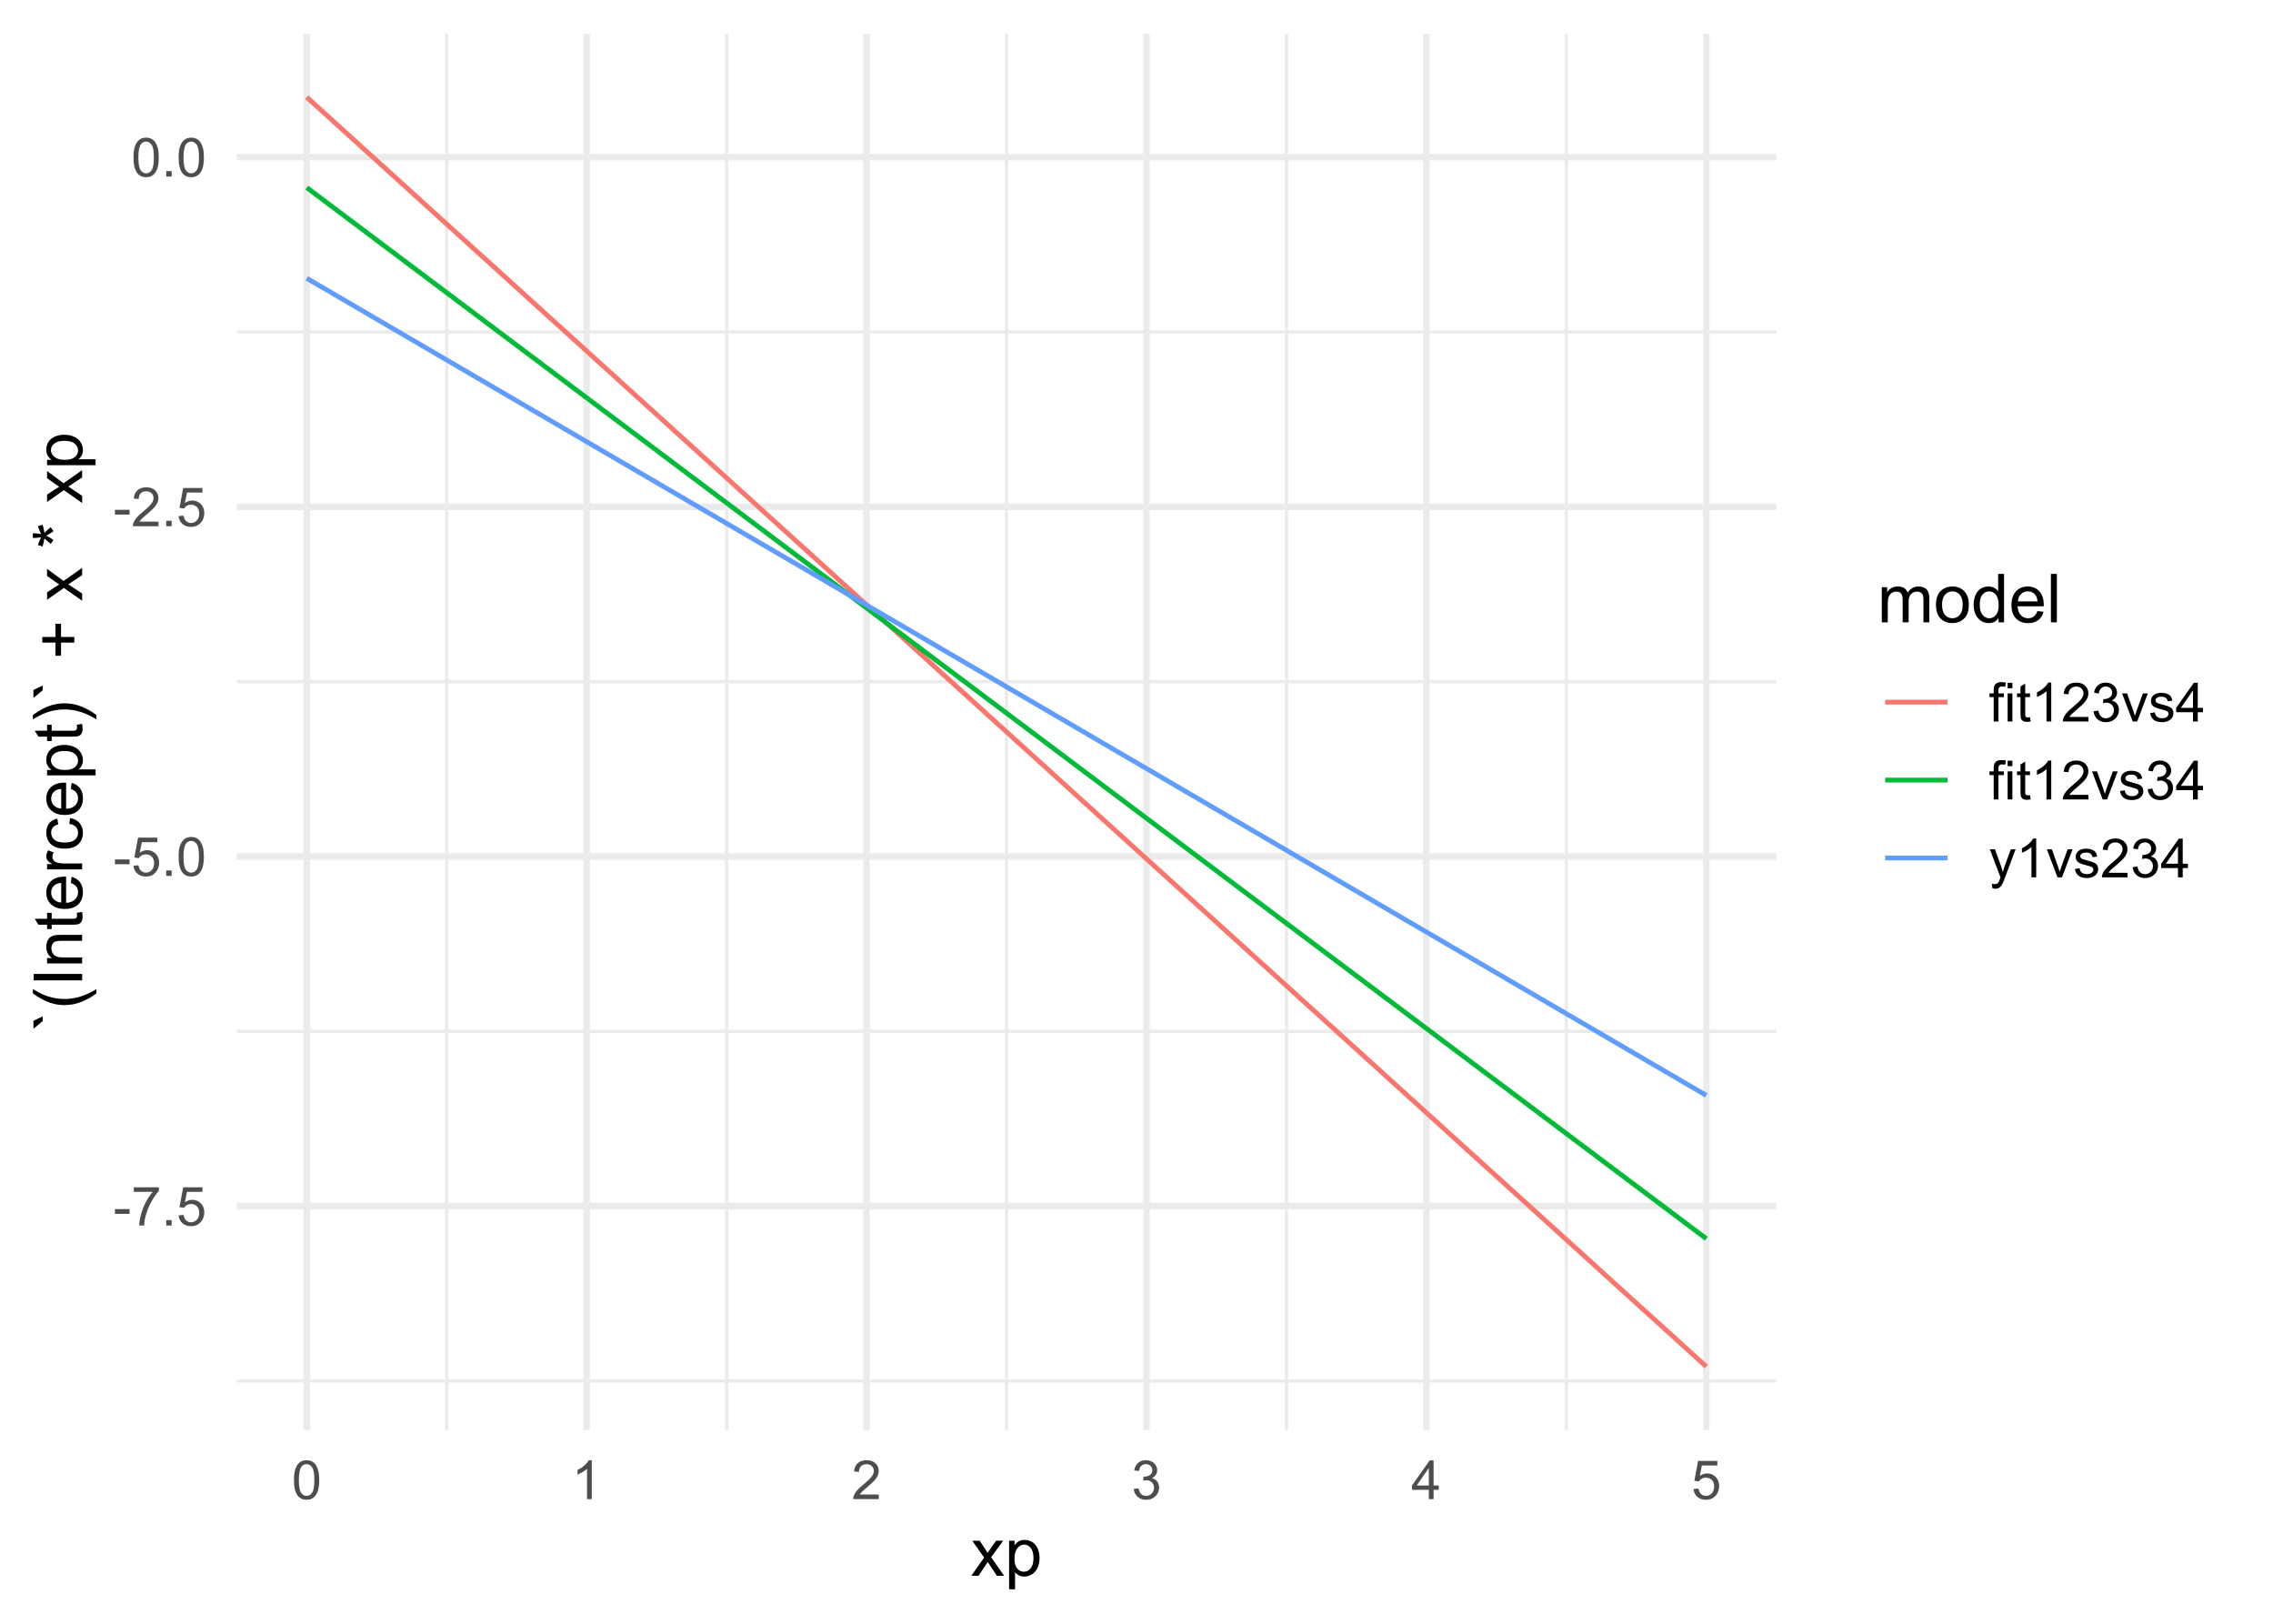 <?xml version="1.0" encoding="UTF-8"?>
<svg xmlns="http://www.w3.org/2000/svg" xmlns:xlink="http://www.w3.org/1999/xlink" width="504pt" height="360pt" viewBox="0 0 504 360" version="1.1">
<defs>
<g>
<symbol overflow="visible" id="glyph0-0">
<path style="stroke:none;" d="M 1.5 0 L 1.5 -7.5 L 7.5 -7.5 L 7.5 0 Z M 1.688 -0.188 L 7.312 -0.188 L 7.312 -7.312 L 1.688 -7.312 Z M 1.688 -0.188 "/>
</symbol>
<symbol overflow="visible" id="glyph0-1">
<path style="stroke:none;" d="M 0.383 -2.578 L 0.383 -3.641 L 3.621 -3.641 L 3.621 -2.578 Z M 0.383 -2.578 "/>
</symbol>
<symbol overflow="visible" id="glyph0-2">
<path style="stroke:none;" d="M 0.57 -7.465 L 0.57 -8.477 L 6.129 -8.477 L 6.129 -7.656 C 5.582 -7.074 5.039 -6.301 4.5 -5.336 C 3.961 -4.371 3.547 -3.379 3.258 -2.359 C 3.047 -1.637 2.91 -0.852 2.852 0 L 1.77 0 C 1.781 -0.676 1.914 -1.492 2.168 -2.449 C 2.418 -3.402 2.781 -4.324 3.258 -5.215 C 3.734 -6.105 4.238 -6.855 4.773 -7.465 Z M 0.57 -7.465 "/>
</symbol>
<symbol overflow="visible" id="glyph0-3">
<path style="stroke:none;" d="M 1.09 0 L 1.09 -1.203 L 2.289 -1.203 L 2.289 0 Z M 1.09 0 "/>
</symbol>
<symbol overflow="visible" id="glyph0-4">
<path style="stroke:none;" d="M 0.5 -2.25 L 1.605 -2.344 C 1.684 -1.805 1.871 -1.398 2.176 -1.125 C 2.473 -0.852 2.836 -0.715 3.258 -0.719 C 3.766 -0.715 4.195 -0.906 4.547 -1.293 C 4.898 -1.672 5.074 -2.18 5.074 -2.82 C 5.074 -3.414 4.902 -3.891 4.566 -4.242 C 4.227 -4.59 3.785 -4.762 3.242 -4.766 C 2.898 -4.762 2.594 -4.684 2.32 -4.531 C 2.047 -4.375 1.832 -4.176 1.676 -3.93 L 0.688 -4.062 L 1.516 -8.473 L 5.789 -8.473 L 5.789 -7.465 L 2.359 -7.465 L 1.898 -5.156 C 2.414 -5.516 2.953 -5.695 3.523 -5.695 C 4.27 -5.695 4.902 -5.434 5.422 -4.914 C 5.934 -4.395 6.191 -3.727 6.195 -2.914 C 6.191 -2.133 5.965 -1.461 5.516 -0.898 C 4.961 -0.199 4.211 0.145 3.258 0.148 C 2.477 0.145 1.836 -0.07 1.344 -0.508 C 0.844 -0.941 0.562 -1.523 0.5 -2.25 Z M 0.5 -2.25 "/>
</symbol>
<symbol overflow="visible" id="glyph0-5">
<path style="stroke:none;" d="M 0.5 -4.234 C 0.496 -5.246 0.602 -6.062 0.812 -6.688 C 1.02 -7.305 1.328 -7.785 1.742 -8.121 C 2.148 -8.457 2.668 -8.625 3.297 -8.625 C 3.758 -8.625 4.164 -8.531 4.512 -8.348 C 4.855 -8.16 5.141 -7.891 5.371 -7.543 C 5.594 -7.191 5.773 -6.766 5.906 -6.266 C 6.035 -5.762 6.098 -5.086 6.102 -4.234 C 6.098 -3.227 5.996 -2.414 5.789 -1.797 C 5.578 -1.176 5.266 -0.695 4.859 -0.359 C 4.445 -0.02 3.926 0.145 3.297 0.148 C 2.465 0.145 1.816 -0.148 1.348 -0.742 C 0.781 -1.457 0.496 -2.621 0.5 -4.234 Z M 1.582 -4.234 C 1.582 -2.824 1.746 -1.887 2.074 -1.418 C 2.402 -0.949 2.809 -0.715 3.297 -0.719 C 3.777 -0.715 4.184 -0.949 4.52 -1.422 C 4.848 -1.887 5.016 -2.824 5.016 -4.234 C 5.016 -5.648 4.848 -6.59 4.52 -7.055 C 4.184 -7.516 3.773 -7.746 3.289 -7.75 C 2.801 -7.746 2.414 -7.543 2.125 -7.137 C 1.762 -6.613 1.582 -5.645 1.582 -4.234 Z M 1.582 -4.234 "/>
</symbol>
<symbol overflow="visible" id="glyph0-6">
<path style="stroke:none;" d="M 6.039 -1.016 L 6.039 0 L 0.363 0 C 0.355 -0.254 0.395 -0.496 0.484 -0.734 C 0.629 -1.117 0.859 -1.5 1.18 -1.875 C 1.492 -2.25 1.953 -2.684 2.562 -3.176 C 3.492 -3.941 4.125 -4.547 4.453 -4.992 C 4.781 -5.438 4.945 -5.859 4.945 -6.266 C 4.945 -6.68 4.793 -7.031 4.496 -7.32 C 4.191 -7.602 3.805 -7.746 3.328 -7.75 C 2.82 -7.746 2.414 -7.594 2.109 -7.293 C 1.805 -6.984 1.648 -6.562 1.648 -6.031 L 0.562 -6.141 C 0.633 -6.945 0.91 -7.559 1.398 -7.988 C 1.879 -8.41 2.531 -8.625 3.352 -8.625 C 4.172 -8.625 4.824 -8.395 5.309 -7.938 C 5.789 -7.48 6.027 -6.914 6.031 -6.242 C 6.027 -5.895 5.957 -5.559 5.82 -5.227 C 5.676 -4.891 5.441 -4.539 5.117 -4.176 C 4.789 -3.805 4.25 -3.301 3.492 -2.664 C 2.859 -2.129 2.453 -1.77 2.273 -1.582 C 2.094 -1.395 1.945 -1.203 1.828 -1.016 Z M 6.039 -1.016 "/>
</symbol>
<symbol overflow="visible" id="glyph0-7">
<path style="stroke:none;" d="M 4.469 0 L 3.414 0 L 3.414 -6.719 C 3.16 -6.477 2.828 -6.234 2.414 -5.996 C 2 -5.75 1.629 -5.57 1.305 -5.449 L 1.305 -6.469 C 1.895 -6.742 2.41 -7.078 2.852 -7.477 C 3.293 -7.871 3.605 -8.254 3.789 -8.625 L 4.469 -8.625 Z M 4.469 0 "/>
</symbol>
<symbol overflow="visible" id="glyph0-8">
<path style="stroke:none;" d="M 0.504 -2.266 L 1.559 -2.406 C 1.68 -1.809 1.883 -1.379 2.176 -1.113 C 2.465 -0.848 2.82 -0.715 3.242 -0.719 C 3.734 -0.715 4.152 -0.887 4.496 -1.234 C 4.832 -1.574 5.004 -2 5.008 -2.516 C 5.004 -2.996 4.848 -3.395 4.535 -3.711 C 4.219 -4.023 3.816 -4.184 3.328 -4.184 C 3.129 -4.184 2.879 -4.145 2.586 -4.066 L 2.703 -4.992 C 2.766 -4.984 2.824 -4.98 2.871 -4.98 C 3.32 -4.98 3.723 -5.098 4.086 -5.332 C 4.441 -5.566 4.621 -5.926 4.625 -6.414 C 4.621 -6.801 4.492 -7.121 4.23 -7.375 C 3.965 -7.629 3.625 -7.758 3.219 -7.758 C 2.805 -7.758 2.465 -7.629 2.191 -7.371 C 1.918 -7.113 1.742 -6.727 1.664 -6.211 L 0.609 -6.398 C 0.738 -7.105 1.031 -7.652 1.488 -8.043 C 1.941 -8.43 2.508 -8.625 3.195 -8.625 C 3.66 -8.625 4.094 -8.523 4.488 -8.324 C 4.879 -8.121 5.18 -7.848 5.391 -7.5 C 5.602 -7.148 5.707 -6.777 5.707 -6.391 C 5.707 -6.02 5.605 -5.684 5.406 -5.379 C 5.207 -5.074 4.914 -4.832 4.523 -4.652 C 5.031 -4.535 5.426 -4.289 5.707 -3.922 C 5.988 -3.547 6.129 -3.086 6.129 -2.539 C 6.129 -1.785 5.855 -1.148 5.309 -0.629 C 4.762 -0.105 4.07 0.152 3.234 0.152 C 2.477 0.152 1.848 -0.07 1.355 -0.52 C 0.855 -0.969 0.574 -1.551 0.504 -2.266 Z M 0.504 -2.266 "/>
</symbol>
<symbol overflow="visible" id="glyph0-9">
<path style="stroke:none;" d="M 3.879 0 L 3.879 -2.055 L 0.152 -2.055 L 0.152 -3.023 L 4.07 -8.59 L 4.934 -8.59 L 4.934 -3.023 L 6.094 -3.023 L 6.094 -2.055 L 4.934 -2.055 L 4.934 0 Z M 3.879 -3.023 L 3.879 -6.898 L 1.188 -3.023 Z M 3.879 -3.023 "/>
</symbol>
<symbol overflow="visible" id="glyph0-10">
<path style="stroke:none;" d="M 1.043 0 L 1.043 -5.402 L 0.109 -5.402 L 0.109 -6.223 L 1.043 -6.223 L 1.043 -6.883 C 1.043 -7.301 1.078 -7.613 1.156 -7.816 C 1.25 -8.09 1.43 -8.309 1.688 -8.48 C 1.945 -8.645 2.305 -8.73 2.766 -8.734 C 3.062 -8.73 3.391 -8.695 3.75 -8.633 L 3.594 -7.711 C 3.371 -7.75 3.164 -7.77 2.969 -7.77 C 2.648 -7.77 2.422 -7.699 2.293 -7.562 C 2.156 -7.426 2.09 -7.172 2.094 -6.797 L 2.094 -6.223 L 3.305 -6.223 L 3.305 -5.402 L 2.094 -5.402 L 2.094 0 Z M 1.043 0 "/>
</symbol>
<symbol overflow="visible" id="glyph0-11">
<path style="stroke:none;" d="M 0.797 -7.375 L 0.797 -8.59 L 1.852 -8.59 L 1.852 -7.375 Z M 0.797 0 L 0.797 -6.223 L 1.852 -6.223 L 1.852 0 Z M 0.797 0 "/>
</symbol>
<symbol overflow="visible" id="glyph0-12">
<path style="stroke:none;" d="M 3.094 -0.945 L 3.246 -0.012 C 2.949 0.051 2.684 0.082 2.449 0.082 C 2.066 0.082 1.77 0.023 1.559 -0.098 C 1.348 -0.219 1.199 -0.379 1.113 -0.578 C 1.027 -0.773 0.984 -1.188 0.984 -1.82 L 0.984 -5.402 L 0.211 -5.402 L 0.211 -6.223 L 0.984 -6.223 L 0.984 -7.766 L 2.031 -8.398 L 2.031 -6.223 L 3.094 -6.223 L 3.094 -5.402 L 2.031 -5.402 L 2.031 -1.766 C 2.027 -1.461 2.047 -1.27 2.086 -1.184 C 2.125 -1.098 2.184 -1.027 2.27 -0.977 C 2.352 -0.926 2.473 -0.902 2.633 -0.902 C 2.742 -0.902 2.898 -0.914 3.094 -0.945 Z M 3.094 -0.945 "/>
</symbol>
<symbol overflow="visible" id="glyph0-13">
<path style="stroke:none;" d="M 2.52 0 L 0.152 -6.223 L 1.266 -6.223 L 2.602 -2.496 C 2.746 -2.09 2.879 -1.672 3 -1.242 C 3.094 -1.57 3.223 -1.965 3.391 -2.426 L 4.773 -6.223 L 5.859 -6.223 L 3.504 0 Z M 2.52 0 "/>
</symbol>
<symbol overflow="visible" id="glyph0-14">
<path style="stroke:none;" d="M 0.367 -1.859 L 1.414 -2.023 C 1.469 -1.602 1.633 -1.281 1.902 -1.059 C 2.168 -0.836 2.543 -0.727 3.023 -0.727 C 3.508 -0.727 3.867 -0.824 4.102 -1.023 C 4.336 -1.219 4.453 -1.449 4.453 -1.719 C 4.453 -1.953 4.348 -2.141 4.141 -2.281 C 3.996 -2.371 3.637 -2.492 3.062 -2.637 C 2.289 -2.832 1.754 -3 1.457 -3.145 C 1.156 -3.285 0.93 -3.48 0.777 -3.734 C 0.621 -3.984 0.543 -4.266 0.547 -4.57 C 0.543 -4.844 0.605 -5.098 0.734 -5.34 C 0.859 -5.574 1.035 -5.773 1.254 -5.93 C 1.418 -6.047 1.641 -6.148 1.926 -6.234 C 2.207 -6.32 2.512 -6.363 2.836 -6.363 C 3.324 -6.363 3.75 -6.293 4.121 -6.152 C 4.488 -6.012 4.762 -5.82 4.938 -5.578 C 5.113 -5.336 5.234 -5.016 5.305 -4.617 L 4.273 -4.477 C 4.223 -4.797 4.086 -5.047 3.863 -5.227 C 3.637 -5.406 3.32 -5.496 2.914 -5.496 C 2.426 -5.496 2.082 -5.414 1.875 -5.254 C 1.664 -5.094 1.559 -4.906 1.562 -4.695 C 1.559 -4.555 1.602 -4.434 1.695 -4.324 C 1.773 -4.211 1.91 -4.117 2.098 -4.043 C 2.203 -4.004 2.512 -3.914 3.031 -3.773 C 3.773 -3.574 4.293 -3.41 4.59 -3.285 C 4.879 -3.156 5.113 -2.973 5.285 -2.73 C 5.453 -2.488 5.535 -2.188 5.539 -1.828 C 5.535 -1.477 5.434 -1.145 5.23 -0.832 C 5.023 -0.52 4.727 -0.277 4.34 -0.113 C 3.953 0.059 3.516 0.141 3.031 0.141 C 2.219 0.141 1.602 -0.027 1.18 -0.363 C 0.754 -0.699 0.484 -1.195 0.367 -1.859 Z M 0.367 -1.859 "/>
</symbol>
<symbol overflow="visible" id="glyph0-15">
<path style="stroke:none;" d="M 0.742 2.398 L 0.625 1.406 C 0.855 1.469 1.059 1.5 1.23 1.5 C 1.465 1.5 1.652 1.461 1.793 1.383 C 1.934 1.305 2.047 1.195 2.141 1.055 C 2.203 0.949 2.312 0.688 2.461 0.27 C 2.48 0.207 2.512 0.121 2.555 0.012 L 0.195 -6.223 L 1.328 -6.223 L 2.625 -2.617 C 2.789 -2.16 2.938 -1.68 3.078 -1.18 C 3.195 -1.66 3.34 -2.133 3.508 -2.594 L 4.84 -6.223 L 5.895 -6.223 L 3.527 0.105 C 3.273 0.789 3.074 1.258 2.938 1.516 C 2.746 1.863 2.531 2.117 2.293 2.281 C 2.047 2.438 1.758 2.52 1.422 2.523 C 1.215 2.52 0.988 2.477 0.742 2.398 Z M 0.742 2.398 "/>
</symbol>
<symbol overflow="visible" id="glyph1-0">
<path style="stroke:none;" d="M 1.875 0 L 1.875 -9.375 L 9.375 -9.375 L 9.375 0 Z M 2.109 -0.234 L 9.141 -0.234 L 9.141 -9.141 L 2.109 -9.141 Z M 2.109 -0.234 "/>
</symbol>
<symbol overflow="visible" id="glyph1-1">
<path style="stroke:none;" d="M 0.109 0 L 2.953 -4.043 L 0.32 -7.777 L 1.969 -7.777 L 3.164 -5.953 C 3.387 -5.605 3.566 -5.312 3.707 -5.082 C 3.918 -5.402 4.117 -5.691 4.301 -5.941 L 5.609 -7.777 L 7.184 -7.777 L 4.496 -4.117 L 7.391 0 L 5.773 0 L 4.176 -2.418 L 3.75 -3.07 L 1.707 0 Z M 0.109 0 "/>
</symbol>
<symbol overflow="visible" id="glyph1-2">
<path style="stroke:none;" d="M 0.988 2.98 L 0.988 -7.777 L 2.191 -7.777 L 2.191 -6.766 C 2.473 -7.16 2.789 -7.457 3.148 -7.656 C 3.5 -7.852 3.934 -7.949 4.445 -7.953 C 5.105 -7.949 5.691 -7.781 6.203 -7.441 C 6.707 -7.098 7.09 -6.613 7.352 -5.996 C 7.609 -5.371 7.738 -4.691 7.742 -3.949 C 7.738 -3.152 7.598 -2.434 7.312 -1.797 C 7.023 -1.16 6.605 -0.672 6.066 -0.332 C 5.52 0.008 4.949 0.176 4.352 0.176 C 3.91 0.176 3.516 0.086 3.168 -0.102 C 2.816 -0.285 2.531 -0.52 2.309 -0.805 L 2.309 2.98 Z M 2.184 -3.844 C 2.18 -2.844 2.383 -2.102 2.789 -1.625 C 3.195 -1.141 3.684 -0.902 4.262 -0.906 C 4.844 -0.902 5.348 -1.148 5.766 -1.648 C 6.184 -2.141 6.391 -2.91 6.395 -3.953 C 6.391 -4.941 6.188 -5.684 5.781 -6.18 C 5.371 -6.672 4.883 -6.918 4.32 -6.922 C 3.758 -6.918 3.262 -6.656 2.832 -6.133 C 2.395 -5.605 2.18 -4.844 2.184 -3.844 Z M 2.184 -3.844 "/>
</symbol>
<symbol overflow="visible" id="glyph1-3">
<path style="stroke:none;" d="M 0.988 0 L 0.988 -7.777 L 2.168 -7.777 L 2.168 -6.688 C 2.41 -7.062 2.734 -7.371 3.141 -7.605 C 3.547 -7.836 4.008 -7.949 4.527 -7.953 C 5.102 -7.949 5.574 -7.832 5.941 -7.594 C 6.309 -7.352 6.566 -7.016 6.723 -6.594 C 7.336 -7.496 8.137 -7.949 9.125 -7.953 C 9.891 -7.949 10.484 -7.738 10.902 -7.312 C 11.316 -6.883 11.523 -6.223 11.527 -5.34 L 11.527 0 L 10.219 0 L 10.219 -4.898 C 10.219 -5.426 10.176 -5.805 10.09 -6.039 C 10.004 -6.27 9.848 -6.457 9.625 -6.598 C 9.398 -6.738 9.133 -6.809 8.832 -6.812 C 8.281 -6.809 7.828 -6.625 7.469 -6.266 C 7.105 -5.898 6.926 -5.316 6.93 -4.52 L 6.93 0 L 5.609 0 L 5.609 -5.055 C 5.605 -5.637 5.5 -6.074 5.285 -6.371 C 5.07 -6.66 4.719 -6.809 4.234 -6.812 C 3.859 -6.809 3.516 -6.711 3.203 -6.52 C 2.887 -6.32 2.66 -6.035 2.52 -5.66 C 2.379 -5.285 2.309 -4.742 2.309 -4.035 L 2.309 0 Z M 0.988 0 "/>
</symbol>
<symbol overflow="visible" id="glyph1-4">
<path style="stroke:none;" d="M 0.5 -3.891 C 0.496 -5.328 0.898 -6.395 1.699 -7.09 C 2.367 -7.664 3.18 -7.949 4.145 -7.953 C 5.211 -7.949 6.086 -7.602 6.766 -6.902 C 7.441 -6.199 7.781 -5.23 7.785 -4 C 7.781 -2.996 7.629 -2.207 7.332 -1.637 C 7.027 -1.059 6.594 -0.613 6.023 -0.301 C 5.449 0.02 4.82 0.176 4.145 0.176 C 3.051 0.176 2.172 -0.172 1.504 -0.871 C 0.832 -1.566 0.496 -2.574 0.5 -3.891 Z M 1.852 -3.891 C 1.852 -2.891 2.066 -2.141 2.504 -1.648 C 2.934 -1.148 3.48 -0.902 4.145 -0.906 C 4.793 -0.902 5.34 -1.152 5.777 -1.652 C 6.211 -2.152 6.426 -2.91 6.43 -3.934 C 6.426 -4.891 6.207 -5.621 5.773 -6.117 C 5.336 -6.613 4.793 -6.859 4.145 -6.863 C 3.48 -6.859 2.934 -6.613 2.504 -6.121 C 2.066 -5.625 1.852 -4.883 1.852 -3.891 Z M 1.852 -3.891 "/>
</symbol>
<symbol overflow="visible" id="glyph1-5">
<path style="stroke:none;" d="M 6.035 0 L 6.035 -0.98 C 5.543 -0.207 4.816 0.176 3.859 0.176 C 3.238 0.176 2.668 0.008 2.148 -0.336 C 1.629 -0.676 1.227 -1.156 0.941 -1.77 C 0.652 -2.379 0.508 -3.082 0.512 -3.883 C 0.508 -4.656 0.637 -5.359 0.898 -5.996 C 1.156 -6.625 1.547 -7.109 2.066 -7.449 C 2.582 -7.781 3.16 -7.949 3.801 -7.953 C 4.266 -7.949 4.684 -7.852 5.051 -7.656 C 5.418 -7.457 5.715 -7.199 5.945 -6.883 L 5.945 -10.738 L 7.258 -10.738 L 7.258 0 Z M 1.867 -3.883 C 1.863 -2.883 2.074 -2.137 2.496 -1.645 C 2.918 -1.148 3.414 -0.902 3.984 -0.906 C 4.559 -0.902 5.047 -1.137 5.453 -1.613 C 5.855 -2.082 6.059 -2.805 6.059 -3.773 C 6.059 -4.836 5.852 -5.613 5.441 -6.113 C 5.031 -6.609 4.527 -6.859 3.926 -6.863 C 3.34 -6.859 2.848 -6.621 2.457 -6.145 C 2.059 -5.664 1.863 -4.91 1.867 -3.883 Z M 1.867 -3.883 "/>
</symbol>
<symbol overflow="visible" id="glyph1-6">
<path style="stroke:none;" d="M 6.312 -2.504 L 7.676 -2.336 C 7.457 -1.535 7.059 -0.918 6.48 -0.48 C 5.898 -0.043 5.156 0.176 4.254 0.176 C 3.113 0.176 2.211 -0.172 1.547 -0.875 C 0.883 -1.57 0.551 -2.555 0.551 -3.824 C 0.551 -5.129 0.887 -6.145 1.559 -6.867 C 2.23 -7.59 3.105 -7.949 4.184 -7.953 C 5.223 -7.949 6.07 -7.598 6.73 -6.891 C 7.387 -6.18 7.715 -5.184 7.719 -3.902 C 7.715 -3.824 7.715 -3.707 7.711 -3.551 L 1.91 -3.551 C 1.957 -2.695 2.199 -2.039 2.637 -1.586 C 3.07 -1.129 3.609 -0.902 4.262 -0.906 C 4.742 -0.902 5.156 -1.031 5.5 -1.289 C 5.84 -1.543 6.109 -1.945 6.312 -2.504 Z M 1.984 -4.637 L 6.328 -4.637 C 6.27 -5.285 6.102 -5.777 5.828 -6.109 C 5.406 -6.613 4.863 -6.867 4.195 -6.871 C 3.59 -6.867 3.078 -6.664 2.668 -6.262 C 2.254 -5.855 2.027 -5.312 1.984 -4.637 Z M 1.984 -4.637 "/>
</symbol>
<symbol overflow="visible" id="glyph1-7">
<path style="stroke:none;" d="M 0.961 0 L 0.961 -10.738 L 2.277 -10.738 L 2.277 0 Z M 0.961 0 "/>
</symbol>
<symbol overflow="visible" id="glyph2-0">
<path style="stroke:none;" d="M 0 -1.875 L -9.375 -1.875 L -9.375 -9.375 L 0 -9.375 Z M -0.234 -2.109 L -0.234 -9.141 L -9.141 -9.141 L -9.141 -2.109 Z M -0.234 -2.109 "/>
</symbol>
<symbol overflow="visible" id="glyph2-1">
<path style="stroke:none;" d="M -8.746 -3.406 L -8.746 -2.344 L -10.797 -0.652 L -10.797 -2.418 Z M -8.746 -3.406 "/>
</symbol>
<symbol overflow="visible" id="glyph2-2">
<path style="stroke:none;" d="M 3.156 -3.508 C 2.238 -2.777 1.168 -2.164 -0.062 -1.664 C -1.293 -1.16 -2.57 -0.906 -3.891 -0.91 C -5.051 -0.906 -6.164 -1.094 -7.23 -1.473 C -8.465 -1.91 -9.695 -2.59 -10.922 -3.508 L -10.922 -4.453 C -9.906 -3.859 -9.18 -3.469 -8.746 -3.281 C -8.07 -2.984 -7.367 -2.75 -6.637 -2.578 C -5.719 -2.367 -4.801 -2.262 -3.883 -2.262 C -1.531 -2.262 0.812 -2.992 3.156 -4.453 Z M 3.156 -3.508 "/>
</symbol>
<symbol overflow="visible" id="glyph2-3">
<path style="stroke:none;" d="M 0 -1.398 L -10.738 -1.398 L -10.738 -2.82 L 0 -2.82 Z M 0 -1.398 "/>
</symbol>
<symbol overflow="visible" id="glyph2-4">
<path style="stroke:none;" d="M 0 -0.988 L -7.777 -0.988 L -7.777 -2.176 L -6.672 -2.176 C -7.523 -2.742 -7.949 -3.57 -7.953 -4.652 C -7.949 -5.121 -7.867 -5.551 -7.699 -5.945 C -7.531 -6.336 -7.309 -6.629 -7.039 -6.824 C -6.762 -7.016 -6.438 -7.152 -6.062 -7.234 C -5.816 -7.281 -5.391 -7.305 -4.781 -7.309 L 0 -7.309 L 0 -5.992 L -4.73 -5.992 C -5.266 -5.988 -5.668 -5.938 -5.938 -5.836 C -6.199 -5.734 -6.414 -5.551 -6.574 -5.289 C -6.73 -5.027 -6.809 -4.723 -6.812 -4.371 C -6.809 -3.809 -6.629 -3.324 -6.277 -2.918 C -5.918 -2.512 -5.242 -2.309 -4.25 -2.309 L 0 -2.309 Z M 0 -0.988 "/>
</symbol>
<symbol overflow="visible" id="glyph2-5">
<path style="stroke:none;" d="M -1.18 -3.867 L -0.016 -4.059 C 0.062 -3.684 0.098 -3.352 0.102 -3.062 C 0.098 -2.582 0.027 -2.211 -0.125 -1.949 C -0.273 -1.684 -0.473 -1.496 -0.719 -1.391 C -0.965 -1.281 -1.484 -1.23 -2.277 -1.23 L -6.754 -1.23 L -6.754 -0.266 L -7.777 -0.266 L -7.777 -1.23 L -9.703 -1.23 L -10.496 -2.543 L -7.777 -2.543 L -7.777 -3.867 L -6.754 -3.867 L -6.754 -2.543 L -2.203 -2.543 C -1.828 -2.543 -1.586 -2.562 -1.477 -2.609 C -1.367 -2.652 -1.281 -2.73 -1.223 -2.836 C -1.156 -2.941 -1.125 -3.09 -1.129 -3.289 C -1.125 -3.43 -1.141 -3.625 -1.18 -3.867 Z M -1.18 -3.867 "/>
</symbol>
<symbol overflow="visible" id="glyph2-6">
<path style="stroke:none;" d="M -2.504 -6.312 L -2.336 -7.676 C -1.535 -7.457 -0.918 -7.059 -0.48 -6.48 C -0.043 -5.898 0.176 -5.156 0.176 -4.254 C 0.176 -3.113 -0.172 -2.211 -0.875 -1.547 C -1.57 -0.883 -2.555 -0.551 -3.824 -0.551 C -5.129 -0.551 -6.145 -0.887 -6.867 -1.559 C -7.59 -2.23 -7.949 -3.105 -7.953 -4.184 C -7.949 -5.223 -7.598 -6.07 -6.891 -6.73 C -6.18 -7.387 -5.184 -7.715 -3.902 -7.719 C -3.824 -7.715 -3.707 -7.715 -3.551 -7.711 L -3.551 -1.91 C -2.695 -1.957 -2.039 -2.199 -1.586 -2.637 C -1.129 -3.07 -0.902 -3.609 -0.906 -4.262 C -0.902 -4.742 -1.027 -5.156 -1.285 -5.5 C -1.535 -5.84 -1.941 -6.109 -2.504 -6.312 Z M -4.637 -1.984 L -4.637 -6.328 C -5.285 -6.27 -5.777 -6.102 -6.109 -5.828 C -6.613 -5.406 -6.867 -4.863 -6.871 -4.195 C -6.867 -3.59 -6.664 -3.078 -6.262 -2.668 C -5.855 -2.254 -5.312 -2.027 -4.637 -1.984 Z M -4.637 -1.984 "/>
</symbol>
<symbol overflow="visible" id="glyph2-7">
<path style="stroke:none;" d="M 0 -0.973 L -7.777 -0.973 L -7.777 -2.16 L -6.598 -2.16 C -7.148 -2.461 -7.512 -2.738 -7.688 -2.996 C -7.863 -3.25 -7.949 -3.535 -7.953 -3.844 C -7.949 -4.289 -7.809 -4.738 -7.531 -5.199 L -6.305 -4.746 C -6.496 -4.422 -6.59 -4.098 -6.594 -3.781 C -6.59 -3.488 -6.504 -3.23 -6.332 -3.004 C -6.156 -2.773 -5.914 -2.609 -5.609 -2.512 C -5.137 -2.363 -4.625 -2.289 -4.07 -2.293 L 0 -2.293 Z M 0 -0.973 "/>
</symbol>
<symbol overflow="visible" id="glyph2-8">
<path style="stroke:none;" d="M -2.848 -6.062 L -2.68 -7.359 C -1.781 -7.219 -1.082 -6.855 -0.582 -6.273 C -0.074 -5.688 0.176 -4.973 0.176 -4.125 C 0.176 -3.059 -0.172 -2.199 -0.867 -1.555 C -1.562 -0.906 -2.559 -0.586 -3.859 -0.586 C -4.699 -0.586 -5.434 -0.723 -6.062 -1.004 C -6.691 -1.277 -7.164 -1.703 -7.48 -2.273 C -7.793 -2.844 -7.949 -3.461 -7.953 -4.133 C -7.949 -4.973 -7.738 -5.664 -7.312 -6.203 C -6.883 -6.738 -6.273 -7.082 -5.492 -7.234 L -5.297 -5.953 C -5.816 -5.832 -6.207 -5.613 -6.473 -5.305 C -6.734 -4.992 -6.867 -4.621 -6.871 -4.184 C -6.867 -3.52 -6.629 -2.977 -6.156 -2.562 C -5.676 -2.145 -4.922 -1.938 -3.898 -1.941 C -2.848 -1.938 -2.09 -2.137 -1.617 -2.539 C -1.141 -2.938 -0.902 -3.461 -0.906 -4.109 C -0.902 -4.625 -1.062 -5.059 -1.383 -5.406 C -1.699 -5.75 -2.188 -5.969 -2.848 -6.062 Z M -2.848 -6.062 "/>
</symbol>
<symbol overflow="visible" id="glyph2-9">
<path style="stroke:none;" d="M 2.98 -0.988 L -7.777 -0.988 L -7.777 -2.191 L -6.766 -2.191 C -7.16 -2.473 -7.457 -2.789 -7.656 -3.148 C -7.852 -3.5 -7.949 -3.934 -7.953 -4.445 C -7.949 -5.105 -7.781 -5.691 -7.441 -6.203 C -7.098 -6.707 -6.613 -7.09 -5.996 -7.352 C -5.371 -7.609 -4.691 -7.738 -3.949 -7.742 C -3.152 -7.738 -2.434 -7.598 -1.797 -7.312 C -1.16 -7.023 -0.672 -6.605 -0.332 -6.066 C 0.008 -5.52 0.176 -4.949 0.176 -4.352 C 0.176 -3.91 0.086 -3.516 -0.102 -3.168 C -0.281 -2.816 -0.516 -2.531 -0.805 -2.309 L 2.98 -2.309 Z M -3.844 -2.184 C -2.844 -2.18 -2.102 -2.383 -1.625 -2.789 C -1.141 -3.195 -0.902 -3.684 -0.906 -4.262 C -0.902 -4.844 -1.148 -5.348 -1.648 -5.766 C -2.141 -6.184 -2.91 -6.391 -3.953 -6.395 C -4.941 -6.391 -5.684 -6.188 -6.18 -5.781 C -6.672 -5.371 -6.918 -4.883 -6.922 -4.32 C -6.918 -3.758 -6.656 -3.262 -6.133 -2.832 C -5.605 -2.395 -4.844 -2.18 -3.844 -2.184 Z M -3.844 -2.184 "/>
</symbol>
<symbol overflow="visible" id="glyph2-10">
<path style="stroke:none;" d="M 3.156 -1.852 L 3.156 -0.906 C 0.812 -2.363 -1.531 -3.094 -3.883 -3.098 C -4.797 -3.094 -5.707 -2.988 -6.613 -2.785 C -7.344 -2.613 -8.047 -2.383 -8.723 -2.086 C -9.16 -1.895 -9.895 -1.5 -10.922 -0.91 L -10.922 -1.852 C -9.695 -2.77 -8.465 -3.449 -7.23 -3.891 C -6.164 -4.266 -5.051 -4.453 -3.891 -4.453 C -2.57 -4.453 -1.293 -4.199 -0.062 -3.695 C 1.168 -3.188 2.238 -2.574 3.156 -1.852 Z M 3.156 -1.852 "/>
</symbol>
<symbol overflow="visible" id="glyph2-11">
<path style="stroke:none;" d=""/>
</symbol>
<symbol overflow="visible" id="glyph2-12">
<path style="stroke:none;" d="M -1.734 -3.758 L -4.68 -3.758 L -4.68 -0.836 L -5.91 -0.836 L -5.91 -3.758 L -8.832 -3.758 L -8.832 -5.004 L -5.91 -5.004 L -5.91 -7.926 L -4.68 -7.926 L -4.68 -5.004 L -1.734 -5.004 Z M -1.734 -3.758 "/>
</symbol>
<symbol overflow="visible" id="glyph2-13">
<path style="stroke:none;" d="M 0 -0.109 L -4.043 -2.953 L -7.777 -0.324 L -7.777 -1.969 L -5.953 -3.164 C -5.605 -3.387 -5.312 -3.566 -5.082 -3.707 C -5.402 -3.918 -5.691 -4.117 -5.941 -4.301 L -7.777 -5.609 L -7.777 -7.184 L -4.117 -4.496 L 0 -7.391 L 0 -5.773 L -2.418 -4.176 L -3.07 -3.75 L 0 -1.707 Z M 0 -0.109 "/>
</symbol>
<symbol overflow="visible" id="glyph2-14">
<path style="stroke:none;" d="M -8.766 -0.469 L -9.809 -0.805 C -9.535 -1.578 -9.297 -2.145 -9.098 -2.496 C -9.977 -2.402 -10.586 -2.352 -10.922 -2.352 L -10.922 -3.414 C -10.438 -3.395 -9.832 -3.34 -9.105 -3.246 C -9.355 -3.746 -9.59 -4.32 -9.809 -4.973 L -8.766 -5.309 C -8.562 -4.688 -8.426 -4.078 -8.355 -3.488 C -8.098 -3.781 -7.637 -4.203 -6.973 -4.746 L -6.352 -3.867 C -6.734 -3.582 -7.258 -3.246 -7.926 -2.863 C -7.234 -2.5 -6.711 -2.184 -6.352 -1.91 L -6.973 -1.047 C -7.668 -1.613 -8.129 -2.02 -8.355 -2.262 C -8.477 -1.633 -8.613 -1.035 -8.766 -0.469 Z M -8.766 -0.469 "/>
</symbol>
</g>
<clipPath id="clip1">
  <path d="M 52.504 305 L 393.859 305 L 393.859 307 L 52.504 307 Z M 52.504 305 "/>
</clipPath>
<clipPath id="clip2">
  <path d="M 52.504 228 L 393.859 228 L 393.859 230 L 52.504 230 Z M 52.504 228 "/>
</clipPath>
<clipPath id="clip3">
  <path d="M 52.504 150 L 393.859 150 L 393.859 152 L 52.504 152 Z M 52.504 150 "/>
</clipPath>
<clipPath id="clip4">
  <path d="M 52.504 73 L 393.859 73 L 393.859 74 L 52.504 74 Z M 52.504 73 "/>
</clipPath>
<clipPath id="clip5">
  <path d="M 98 7.473 L 100 7.473 L 100 317.059 L 98 317.059 Z M 98 7.473 "/>
</clipPath>
<clipPath id="clip6">
  <path d="M 160 7.473 L 162 7.473 L 162 317.059 L 160 317.059 Z M 160 7.473 "/>
</clipPath>
<clipPath id="clip7">
  <path d="M 222 7.473 L 224 7.473 L 224 317.059 L 222 317.059 Z M 222 7.473 "/>
</clipPath>
<clipPath id="clip8">
  <path d="M 284 7.473 L 286 7.473 L 286 317.059 L 284 317.059 Z M 284 7.473 "/>
</clipPath>
<clipPath id="clip9">
  <path d="M 346 7.473 L 348 7.473 L 348 317.059 L 346 317.059 Z M 346 7.473 "/>
</clipPath>
<clipPath id="clip10">
  <path d="M 52.504 266 L 393.859 266 L 393.859 269 L 52.504 269 Z M 52.504 266 "/>
</clipPath>
<clipPath id="clip11">
  <path d="M 52.504 189 L 393.859 189 L 393.859 191 L 52.504 191 Z M 52.504 189 "/>
</clipPath>
<clipPath id="clip12">
  <path d="M 52.504 111 L 393.859 111 L 393.859 114 L 52.504 114 Z M 52.504 111 "/>
</clipPath>
<clipPath id="clip13">
  <path d="M 52.504 34 L 393.859 34 L 393.859 36 L 52.504 36 Z M 52.504 34 "/>
</clipPath>
<clipPath id="clip14">
  <path d="M 67 7.473 L 69 7.473 L 69 317.059 L 67 317.059 Z M 67 7.473 "/>
</clipPath>
<clipPath id="clip15">
  <path d="M 129 7.473 L 131 7.473 L 131 317.059 L 129 317.059 Z M 129 7.473 "/>
</clipPath>
<clipPath id="clip16">
  <path d="M 191 7.473 L 193 7.473 L 193 317.059 L 191 317.059 Z M 191 7.473 "/>
</clipPath>
<clipPath id="clip17">
  <path d="M 253 7.473 L 255 7.473 L 255 317.059 L 253 317.059 Z M 253 7.473 "/>
</clipPath>
<clipPath id="clip18">
  <path d="M 315 7.473 L 318 7.473 L 318 317.059 L 315 317.059 Z M 315 7.473 "/>
</clipPath>
<clipPath id="clip19">
  <path d="M 377 7.473 L 380 7.473 L 380 317.059 L 377 317.059 Z M 377 7.473 "/>
</clipPath>
</defs>
<g id="surface34">
<rect x="0" y="0" width="504" height="360" style="fill:rgb(100%,100%,100%);fill-opacity:1;stroke:none;"/>
<g clip-path="url(#clip1)" clip-rule="nonzero">
<path style="fill:none;stroke-width:0.727;stroke-linecap:butt;stroke-linejoin:round;stroke:rgb(92.157%,92.157%,92.157%);stroke-opacity:1;stroke-miterlimit:10;" d="M 52.504 306.176 L 393.859 306.176 "/>
</g>
<g clip-path="url(#clip2)" clip-rule="nonzero">
<path style="fill:none;stroke-width:0.727;stroke-linecap:butt;stroke-linejoin:round;stroke:rgb(92.157%,92.157%,92.157%);stroke-opacity:1;stroke-miterlimit:10;" d="M 52.504 228.652 L 393.859 228.652 "/>
</g>
<g clip-path="url(#clip3)" clip-rule="nonzero">
<path style="fill:none;stroke-width:0.727;stroke-linecap:butt;stroke-linejoin:round;stroke:rgb(92.157%,92.157%,92.157%);stroke-opacity:1;stroke-miterlimit:10;" d="M 52.504 151.133 L 393.859 151.133 "/>
</g>
<g clip-path="url(#clip4)" clip-rule="nonzero">
<path style="fill:none;stroke-width:0.727;stroke-linecap:butt;stroke-linejoin:round;stroke:rgb(92.157%,92.157%,92.157%);stroke-opacity:1;stroke-miterlimit:10;" d="M 52.504 73.609 L 393.859 73.609 "/>
</g>
<g clip-path="url(#clip5)" clip-rule="nonzero">
<path style="fill:none;stroke-width:0.727;stroke-linecap:butt;stroke-linejoin:round;stroke:rgb(92.157%,92.157%,92.157%);stroke-opacity:1;stroke-miterlimit:10;" d="M 99.055 317.059 L 99.055 7.473 "/>
</g>
<g clip-path="url(#clip6)" clip-rule="nonzero">
<path style="fill:none;stroke-width:0.727;stroke-linecap:butt;stroke-linejoin:round;stroke:rgb(92.157%,92.157%,92.157%);stroke-opacity:1;stroke-miterlimit:10;" d="M 161.117 317.059 L 161.117 7.473 "/>
</g>
<g clip-path="url(#clip7)" clip-rule="nonzero">
<path style="fill:none;stroke-width:0.727;stroke-linecap:butt;stroke-linejoin:round;stroke:rgb(92.157%,92.157%,92.157%);stroke-opacity:1;stroke-miterlimit:10;" d="M 223.184 317.059 L 223.184 7.473 "/>
</g>
<g clip-path="url(#clip8)" clip-rule="nonzero">
<path style="fill:none;stroke-width:0.727;stroke-linecap:butt;stroke-linejoin:round;stroke:rgb(92.157%,92.157%,92.157%);stroke-opacity:1;stroke-miterlimit:10;" d="M 285.246 317.059 L 285.246 7.473 "/>
</g>
<g clip-path="url(#clip9)" clip-rule="nonzero">
<path style="fill:none;stroke-width:0.727;stroke-linecap:butt;stroke-linejoin:round;stroke:rgb(92.157%,92.157%,92.157%);stroke-opacity:1;stroke-miterlimit:10;" d="M 347.309 317.059 L 347.309 7.473 "/>
</g>
<g clip-path="url(#clip10)" clip-rule="nonzero">
<path style="fill:none;stroke-width:1.455;stroke-linecap:butt;stroke-linejoin:round;stroke:rgb(92.157%,92.157%,92.157%);stroke-opacity:1;stroke-miterlimit:10;" d="M 52.504 267.414 L 393.859 267.414 "/>
</g>
<g clip-path="url(#clip11)" clip-rule="nonzero">
<path style="fill:none;stroke-width:1.455;stroke-linecap:butt;stroke-linejoin:round;stroke:rgb(92.157%,92.157%,92.157%);stroke-opacity:1;stroke-miterlimit:10;" d="M 52.504 189.895 L 393.859 189.895 "/>
</g>
<g clip-path="url(#clip12)" clip-rule="nonzero">
<path style="fill:none;stroke-width:1.455;stroke-linecap:butt;stroke-linejoin:round;stroke:rgb(92.157%,92.157%,92.157%);stroke-opacity:1;stroke-miterlimit:10;" d="M 52.504 112.371 L 393.859 112.371 "/>
</g>
<g clip-path="url(#clip13)" clip-rule="nonzero">
<path style="fill:none;stroke-width:1.455;stroke-linecap:butt;stroke-linejoin:round;stroke:rgb(92.157%,92.157%,92.157%);stroke-opacity:1;stroke-miterlimit:10;" d="M 52.504 34.852 L 393.859 34.852 "/>
</g>
<g clip-path="url(#clip14)" clip-rule="nonzero">
<path style="fill:none;stroke-width:1.455;stroke-linecap:butt;stroke-linejoin:round;stroke:rgb(92.157%,92.157%,92.157%);stroke-opacity:1;stroke-miterlimit:10;" d="M 68.02 317.059 L 68.02 7.473 "/>
</g>
<g clip-path="url(#clip15)" clip-rule="nonzero">
<path style="fill:none;stroke-width:1.455;stroke-linecap:butt;stroke-linejoin:round;stroke:rgb(92.157%,92.157%,92.157%);stroke-opacity:1;stroke-miterlimit:10;" d="M 130.086 317.059 L 130.086 7.473 "/>
</g>
<g clip-path="url(#clip16)" clip-rule="nonzero">
<path style="fill:none;stroke-width:1.455;stroke-linecap:butt;stroke-linejoin:round;stroke:rgb(92.157%,92.157%,92.157%);stroke-opacity:1;stroke-miterlimit:10;" d="M 192.148 317.059 L 192.148 7.473 "/>
</g>
<g clip-path="url(#clip17)" clip-rule="nonzero">
<path style="fill:none;stroke-width:1.455;stroke-linecap:butt;stroke-linejoin:round;stroke:rgb(92.157%,92.157%,92.157%);stroke-opacity:1;stroke-miterlimit:10;" d="M 254.215 317.059 L 254.215 7.473 "/>
</g>
<g clip-path="url(#clip18)" clip-rule="nonzero">
<path style="fill:none;stroke-width:1.455;stroke-linecap:butt;stroke-linejoin:round;stroke:rgb(92.157%,92.157%,92.157%);stroke-opacity:1;stroke-miterlimit:10;" d="M 316.277 317.059 L 316.277 7.473 "/>
</g>
<g clip-path="url(#clip19)" clip-rule="nonzero">
<path style="fill:none;stroke-width:1.455;stroke-linecap:butt;stroke-linejoin:round;stroke:rgb(92.157%,92.157%,92.157%);stroke-opacity:1;stroke-miterlimit:10;" d="M 378.344 317.059 L 378.344 7.473 "/>
</g>
<path style="fill:none;stroke-width:1.067;stroke-linecap:butt;stroke-linejoin:round;stroke:rgb(97.255%,46.275%,42.745%);stroke-opacity:1;stroke-miterlimit:10;" d="M 68.02 21.543 L 69.262 22.668 L 69.883 23.234 L 71.746 24.922 L 72.363 25.484 L 75.469 28.297 L 76.09 28.863 L 77.332 29.988 L 77.949 30.551 L 81.676 33.926 L 82.297 34.492 L 82.918 35.055 L 83.535 35.617 L 87.883 39.555 L 88.5 40.121 L 93.469 44.621 L 94.086 45.184 L 94.707 45.75 L 99.055 49.688 L 99.672 50.25 L 100.914 51.375 L 101.535 51.941 L 104.02 54.191 L 104.637 54.754 L 107.121 57.004 L 107.742 57.57 L 109.605 59.258 L 110.223 59.82 L 113.328 62.633 L 113.949 63.199 L 115.191 64.324 L 115.809 64.887 L 119.535 68.262 L 120.156 68.828 L 120.773 69.391 L 125.742 73.891 L 126.359 74.457 L 131.328 78.957 L 131.945 79.52 L 132.566 80.082 L 133.188 80.648 L 136.914 84.023 L 137.531 84.586 L 138.773 85.711 L 139.395 86.277 L 141.879 88.527 L 142.496 89.09 L 144.98 91.34 L 145.602 91.906 L 147.465 93.594 L 148.082 94.156 L 151.188 96.969 L 151.809 97.535 L 153.051 98.66 L 153.668 99.223 L 157.395 102.598 L 158.016 103.164 L 158.633 103.727 L 163.602 108.227 L 164.219 108.793 L 169.188 113.293 L 169.805 113.855 L 170.426 114.418 L 171.047 114.984 L 174.152 117.797 L 174.77 118.359 L 176.633 120.047 L 177.254 120.613 L 179.738 122.863 L 180.355 123.426 L 182.84 125.676 L 183.461 126.242 L 185.324 127.93 L 185.941 128.492 L 189.047 131.305 L 189.668 131.871 L 190.289 132.434 L 190.906 132.996 L 195.254 136.934 L 195.875 137.5 L 196.492 138.062 L 201.461 142.562 L 202.078 143.125 L 202.699 143.691 L 207.047 147.629 L 207.664 148.191 L 208.285 148.754 L 208.906 149.32 L 212.012 152.133 L 212.629 152.695 L 214.492 154.383 L 215.113 154.949 L 217.598 157.199 L 218.215 157.762 L 220.699 160.012 L 221.32 160.578 L 223.184 162.266 L 223.801 162.828 L 226.906 165.641 L 227.527 166.207 L 228.148 166.77 L 228.766 167.332 L 233.113 171.27 L 233.734 171.836 L 234.352 172.398 L 239.32 176.898 L 239.938 177.461 L 240.559 178.027 L 244.285 181.402 L 244.902 181.965 L 246.145 183.09 L 246.766 183.656 L 249.871 186.469 L 250.488 187.031 L 252.352 188.719 L 252.973 189.285 L 255.457 191.535 L 256.074 192.098 L 258.559 194.348 L 259.18 194.914 L 260.422 196.039 L 261.039 196.602 L 264.766 199.977 L 265.387 200.543 L 266.008 201.105 L 266.625 201.668 L 271.594 206.168 L 272.211 206.734 L 276.559 210.672 L 277.176 211.234 L 277.797 211.797 L 278.418 212.363 L 282.145 215.738 L 282.762 216.301 L 284.004 217.426 L 284.625 217.992 L 287.73 220.805 L 288.348 221.367 L 290.211 223.055 L 290.832 223.621 L 293.316 225.871 L 293.934 226.434 L 296.418 228.684 L 297.039 229.25 L 298.281 230.375 L 298.898 230.938 L 302.625 234.312 L 303.246 234.879 L 303.867 235.441 L 304.484 236.004 L 309.453 240.504 L 310.07 241.07 L 314.418 245.008 L 315.035 245.57 L 315.656 246.133 L 316.277 246.699 L 320.004 250.074 L 320.621 250.637 L 321.863 251.762 L 322.484 252.328 L 325.59 255.141 L 326.207 255.703 L 328.07 257.391 L 328.691 257.957 L 330.555 259.645 L 331.172 260.207 L 334.277 263.02 L 334.898 263.586 L 336.141 264.711 L 336.758 265.273 L 341.105 269.211 L 341.727 269.777 L 342.344 270.34 L 346.691 274.277 L 347.309 274.84 L 347.93 275.406 L 352.277 279.344 L 352.895 279.906 L 353.516 280.469 L 354.137 281.035 L 357.863 284.41 L 358.48 284.973 L 359.723 286.098 L 360.344 286.664 L 362.828 288.914 L 363.445 289.477 L 365.93 291.727 L 366.551 292.293 L 368.414 293.98 L 369.031 294.543 L 372.137 297.355 L 372.758 297.922 L 374 299.047 L 374.617 299.609 L 378.344 302.984 "/>
<path style="fill:none;stroke-width:1.067;stroke-linecap:butt;stroke-linejoin:round;stroke:rgb(0%,72.941%,21.961%);stroke-opacity:1;stroke-miterlimit:10;" d="M 68.02 41.594 L 68.641 42.059 L 69.262 42.527 L 70.504 43.457 L 71.125 43.926 L 71.746 44.391 L 72.363 44.855 L 72.984 45.324 L 74.227 46.254 L 74.848 46.723 L 76.711 48.117 L 77.332 48.586 L 77.949 49.051 L 78.57 49.516 L 79.191 49.984 L 80.434 50.914 L 81.055 51.383 L 82.297 52.312 L 82.918 52.781 L 83.535 53.246 L 84.156 53.711 L 84.777 54.18 L 86.641 55.574 L 87.262 56.043 L 87.883 56.508 L 88.5 56.973 L 89.121 57.441 L 90.363 58.371 L 90.984 58.84 L 92.227 59.77 L 92.848 60.238 L 93.469 60.703 L 94.086 61.168 L 94.707 61.637 L 96.57 63.031 L 97.191 63.5 L 98.434 64.43 L 99.055 64.898 L 99.672 65.363 L 100.293 65.828 L 100.914 66.297 L 102.156 67.227 L 102.777 67.695 L 104.02 68.625 L 104.637 69.09 L 105.258 69.559 L 106.5 70.488 L 107.121 70.957 L 108.363 71.887 L 108.984 72.355 L 109.605 72.82 L 110.223 73.285 L 110.844 73.754 L 112.086 74.684 L 112.707 75.152 L 114.57 76.547 L 115.191 77.016 L 115.809 77.48 L 116.43 77.945 L 117.051 78.414 L 118.293 79.344 L 118.914 79.812 L 120.156 80.742 L 120.773 81.211 L 122.637 82.605 L 123.258 83.074 L 124.5 84.004 L 125.121 84.473 L 125.742 84.938 L 126.359 85.402 L 126.98 85.871 L 128.223 86.801 L 128.844 87.27 L 130.086 88.199 L 130.707 88.668 L 131.328 89.133 L 131.945 89.598 L 132.566 90.062 L 133.188 90.531 L 134.43 91.461 L 135.051 91.93 L 136.293 92.859 L 136.914 93.328 L 137.531 93.793 L 138.152 94.258 L 138.773 94.727 L 140.637 96.121 L 141.258 96.59 L 141.879 97.055 L 142.496 97.52 L 143.117 97.988 L 144.359 98.918 L 144.98 99.387 L 146.223 100.316 L 146.844 100.785 L 147.465 101.25 L 148.082 101.715 L 148.703 102.184 L 150.566 103.578 L 151.188 104.047 L 152.43 104.977 L 153.051 105.445 L 153.668 105.91 L 154.289 106.375 L 154.91 106.844 L 156.152 107.773 L 156.773 108.242 L 158.016 109.172 L 158.633 109.641 L 160.496 111.035 L 161.117 111.504 L 162.359 112.434 L 162.98 112.902 L 163.602 113.367 L 164.219 113.832 L 164.84 114.301 L 166.082 115.23 L 166.703 115.699 L 168.566 117.094 L 169.188 117.562 L 169.805 118.027 L 170.426 118.492 L 171.047 118.961 L 172.289 119.891 L 172.91 120.359 L 174.152 121.289 L 174.77 121.758 L 176.012 122.688 L 176.633 123.156 L 178.496 124.551 L 179.117 125.02 L 179.738 125.484 L 180.355 125.949 L 180.977 126.418 L 182.219 127.348 L 182.84 127.816 L 184.082 128.746 L 184.703 129.215 L 185.324 129.68 L 185.941 130.145 L 186.562 130.609 L 187.184 131.078 L 188.426 132.008 L 189.047 132.477 L 190.289 133.406 L 190.906 133.875 L 192.148 134.805 L 192.77 135.273 L 194.012 136.203 L 194.633 136.672 L 195.875 137.602 L 196.492 138.066 L 197.113 138.535 L 198.355 139.465 L 198.977 139.934 L 200.219 140.863 L 200.84 141.332 L 201.461 141.797 L 202.078 142.262 L 202.699 142.73 L 204.562 144.125 L 205.184 144.594 L 206.426 145.523 L 207.047 145.992 L 207.664 146.457 L 208.285 146.922 L 208.906 147.391 L 210.148 148.32 L 210.77 148.789 L 212.012 149.719 L 212.629 150.188 L 214.492 151.582 L 215.113 152.051 L 216.355 152.98 L 216.977 153.449 L 217.598 153.914 L 218.215 154.379 L 218.836 154.848 L 220.078 155.777 L 220.699 156.246 L 221.941 157.176 L 222.562 157.645 L 223.184 158.109 L 223.801 158.574 L 224.422 159.039 L 225.043 159.508 L 226.285 160.438 L 226.906 160.906 L 228.148 161.836 L 228.766 162.305 L 230.008 163.234 L 230.629 163.703 L 232.492 165.098 L 233.113 165.566 L 233.734 166.031 L 234.352 166.496 L 234.973 166.965 L 236.215 167.895 L 236.836 168.363 L 238.078 169.293 L 238.699 169.762 L 239.32 170.227 L 239.938 170.691 L 240.559 171.16 L 242.422 172.555 L 243.043 173.023 L 244.285 173.953 L 244.902 174.422 L 246.145 175.352 L 246.766 175.82 L 248.008 176.75 L 248.629 177.219 L 249.871 178.148 L 250.488 178.613 L 251.109 179.082 L 252.352 180.012 L 252.973 180.48 L 254.215 181.41 L 254.836 181.879 L 255.457 182.344 L 256.074 182.809 L 256.695 183.277 L 257.938 184.207 L 258.559 184.676 L 260.422 186.07 L 261.039 186.539 L 262.281 187.469 L 262.902 187.938 L 264.145 188.867 L 264.766 189.336 L 266.008 190.266 L 266.625 190.734 L 268.488 192.129 L 269.109 192.598 L 270.352 193.527 L 270.973 193.996 L 271.594 194.461 L 272.211 194.926 L 272.832 195.395 L 274.074 196.324 L 274.695 196.793 L 275.938 197.723 L 276.559 198.191 L 277.176 198.656 L 278.418 199.586 L 279.039 200.055 L 280.281 200.984 L 280.902 201.453 L 282.145 202.383 L 282.762 202.852 L 284.004 203.781 L 284.625 204.25 L 285.867 205.18 L 286.488 205.648 L 287.73 206.578 L 288.348 207.043 L 288.969 207.512 L 290.211 208.441 L 290.832 208.91 L 292.074 209.84 L 292.695 210.309 L 293.316 210.773 L 293.934 211.238 L 294.555 211.707 L 296.418 213.102 L 297.039 213.57 L 298.281 214.5 L 298.898 214.969 L 300.141 215.898 L 300.762 216.367 L 302.004 217.297 L 302.625 217.766 L 303.867 218.695 L 304.484 219.164 L 306.348 220.559 L 306.969 221.027 L 308.211 221.957 L 308.832 222.426 L 309.453 222.891 L 310.07 223.355 L 310.691 223.824 L 311.934 224.754 L 312.555 225.223 L 314.418 226.617 L 315.035 227.086 L 316.277 228.016 L 316.898 228.484 L 318.141 229.414 L 318.762 229.883 L 320.004 230.812 L 320.621 231.281 L 321.863 232.211 L 322.484 232.68 L 324.348 234.074 L 324.969 234.543 L 325.59 235.008 L 326.207 235.473 L 326.828 235.941 L 328.07 236.871 L 328.691 237.34 L 329.934 238.27 L 330.555 238.738 L 331.172 239.203 L 332.414 240.133 L 333.035 240.602 L 334.277 241.531 L 334.898 242 L 336.141 242.93 L 336.758 243.398 L 338 244.328 L 338.621 244.797 L 339.863 245.727 L 340.484 246.195 L 341.727 247.125 L 342.344 247.59 L 342.965 248.059 L 344.207 248.988 L 344.828 249.457 L 346.07 250.387 L 346.691 250.855 L 347.309 251.32 L 347.93 251.785 L 348.551 252.254 L 349.793 253.184 L 350.414 253.652 L 352.277 255.047 L 352.895 255.516 L 354.137 256.445 L 354.758 256.914 L 356 257.844 L 356.621 258.312 L 357.863 259.242 L 358.48 259.711 L 360.344 261.105 L 360.965 261.574 L 362.207 262.504 L 362.828 262.973 L 363.445 263.438 L 364.066 263.902 L 364.688 264.371 L 365.93 265.301 L 366.551 265.77 L 367.793 266.699 L 368.414 267.168 L 369.031 267.633 L 370.273 268.562 L 370.895 269.031 L 372.137 269.961 L 372.758 270.43 L 374 271.359 L 374.617 271.828 L 375.859 272.758 L 376.48 273.227 L 378.344 274.621 "/>
<path style="fill:none;stroke-width:1.067;stroke-linecap:butt;stroke-linejoin:round;stroke:rgb(38.039%,61.176%,100%);stroke-opacity:1;stroke-miterlimit:10;" d="M 68.02 61.695 L 69.883 62.785 L 70.504 63.145 L 71.746 63.871 L 72.363 64.234 L 72.984 64.594 L 74.848 65.684 L 75.469 66.043 L 77.332 67.133 L 77.949 67.492 L 79.812 68.582 L 80.434 68.941 L 82.297 70.031 L 82.918 70.391 L 83.535 70.754 L 84.777 71.48 L 85.398 71.84 L 87.262 72.93 L 87.883 73.289 L 88.5 73.652 L 89.742 74.379 L 90.363 74.738 L 92.848 76.191 L 93.469 76.551 L 94.086 76.914 L 95.328 77.641 L 95.949 78 L 97.812 79.09 L 98.434 79.449 L 99.055 79.812 L 99.672 80.176 L 100.293 80.539 L 100.914 80.898 L 102.777 81.988 L 103.398 82.348 L 104.02 82.711 L 104.637 83.074 L 105.258 83.438 L 105.879 83.797 L 107.742 84.887 L 108.363 85.246 L 109.605 85.973 L 110.223 86.336 L 110.844 86.695 L 112.707 87.785 L 113.328 88.145 L 115.191 89.234 L 115.809 89.594 L 118.293 91.047 L 118.914 91.406 L 120.156 92.133 L 120.773 92.496 L 121.395 92.855 L 123.258 93.945 L 123.879 94.305 L 125.742 95.395 L 126.359 95.754 L 128.223 96.844 L 128.844 97.203 L 130.707 98.293 L 131.328 98.652 L 131.945 99.016 L 133.188 99.742 L 133.809 100.102 L 135.672 101.191 L 136.293 101.551 L 136.914 101.914 L 137.531 102.277 L 138.152 102.641 L 138.773 103 L 141.258 104.453 L 141.879 104.812 L 142.496 105.176 L 143.738 105.902 L 144.359 106.262 L 146.223 107.352 L 146.844 107.711 L 147.465 108.074 L 148.082 108.438 L 148.703 108.801 L 149.324 109.16 L 151.188 110.25 L 151.809 110.609 L 153.051 111.336 L 153.668 111.699 L 154.289 112.059 L 156.152 113.148 L 156.773 113.508 L 158.016 114.234 L 158.633 114.598 L 159.254 114.957 L 161.117 116.047 L 161.738 116.406 L 163.602 117.496 L 164.219 117.855 L 166.703 119.309 L 167.324 119.668 L 169.188 120.758 L 169.805 121.117 L 171.668 122.207 L 172.289 122.566 L 174.152 123.656 L 174.77 124.016 L 176.633 125.105 L 177.254 125.465 L 179.117 126.555 L 179.738 126.914 L 180.355 127.277 L 181.598 128.004 L 182.219 128.363 L 184.082 129.453 L 184.703 129.812 L 185.324 130.176 L 185.941 130.539 L 186.562 130.902 L 187.184 131.262 L 189.668 132.715 L 190.289 133.074 L 190.906 133.438 L 192.148 134.164 L 192.77 134.523 L 194.633 135.613 L 195.254 135.973 L 195.875 136.336 L 196.492 136.699 L 197.113 137.062 L 197.734 137.422 L 199.598 138.512 L 200.219 138.871 L 201.461 139.598 L 202.078 139.961 L 202.699 140.32 L 204.562 141.41 L 205.184 141.77 L 207.047 142.859 L 207.664 143.219 L 209.527 144.309 L 210.148 144.668 L 212.012 145.758 L 212.629 146.121 L 213.25 146.48 L 215.113 147.57 L 215.734 147.93 L 217.598 149.02 L 218.215 149.379 L 220.078 150.469 L 220.699 150.828 L 222.562 151.918 L 223.184 152.277 L 223.801 152.641 L 225.043 153.367 L 225.664 153.727 L 227.527 154.816 L 228.148 155.176 L 228.766 155.539 L 230.008 156.266 L 230.629 156.625 L 232.492 157.715 L 233.113 158.074 L 233.734 158.438 L 234.352 158.801 L 234.973 159.164 L 235.594 159.523 L 238.078 160.977 L 238.699 161.336 L 239.32 161.699 L 239.938 162.062 L 240.559 162.426 L 241.18 162.785 L 243.043 163.875 L 243.664 164.234 L 244.285 164.598 L 244.902 164.961 L 245.523 165.324 L 246.145 165.684 L 248.008 166.773 L 248.629 167.133 L 249.871 167.859 L 250.488 168.223 L 251.109 168.582 L 252.973 169.672 L 253.594 170.031 L 255.457 171.121 L 256.074 171.48 L 257.938 172.57 L 258.559 172.93 L 260.422 174.02 L 261.039 174.383 L 261.66 174.742 L 263.523 175.832 L 264.145 176.191 L 266.008 177.281 L 266.625 177.641 L 268.488 178.73 L 269.109 179.09 L 270.973 180.18 L 271.594 180.539 L 272.211 180.902 L 273.453 181.629 L 274.074 181.988 L 275.938 183.078 L 276.559 183.438 L 277.176 183.801 L 278.418 184.527 L 279.039 184.887 L 280.902 185.977 L 281.523 186.336 L 282.145 186.699 L 282.762 187.062 L 284.004 187.789 L 284.625 188.148 L 286.488 189.238 L 287.109 189.598 L 287.73 189.961 L 288.348 190.324 L 288.969 190.688 L 289.59 191.047 L 291.453 192.137 L 292.074 192.496 L 293.316 193.223 L 293.934 193.586 L 294.555 193.945 L 296.418 195.035 L 297.039 195.395 L 298.281 196.121 L 298.898 196.484 L 299.52 196.844 L 301.383 197.934 L 302.004 198.293 L 303.867 199.383 L 304.484 199.742 L 306.348 200.832 L 306.969 201.191 L 309.453 202.645 L 310.07 203.004 L 311.934 204.094 L 312.555 204.453 L 314.418 205.543 L 315.035 205.902 L 316.898 206.992 L 317.52 207.352 L 319.383 208.441 L 320.004 208.801 L 320.621 209.164 L 321.863 209.891 L 322.484 210.25 L 324.348 211.34 L 324.969 211.699 L 325.59 212.062 L 326.207 212.426 L 326.828 212.789 L 327.449 213.148 L 329.312 214.238 L 329.934 214.598 L 330.555 214.961 L 331.172 215.324 L 332.414 216.051 L 333.035 216.41 L 334.898 217.5 L 335.52 217.859 L 336.141 218.223 L 336.758 218.586 L 337.379 218.949 L 338 219.309 L 339.863 220.398 L 340.484 220.758 L 341.727 221.484 L 342.344 221.848 L 342.965 222.207 L 344.828 223.297 L 345.449 223.656 L 346.691 224.383 L 347.309 224.746 L 347.93 225.105 L 349.793 226.195 L 350.414 226.555 L 352.277 227.645 L 352.895 228.004 L 355.379 229.457 L 356 229.816 L 357.863 230.906 L 358.48 231.266 L 360.344 232.355 L 360.965 232.715 L 362.828 233.805 L 363.445 234.164 L 365.309 235.254 L 365.93 235.613 L 367.793 236.703 L 368.414 237.062 L 369.031 237.426 L 370.273 238.152 L 370.895 238.512 L 372.758 239.602 L 373.379 239.961 L 374 240.324 L 374.617 240.688 L 375.238 241.051 L 375.859 241.41 L 377.723 242.5 L 378.344 242.859 "/>
<g style="fill:rgb(30.196%,30.196%,30.196%);fill-opacity:1;">
  <use xlink:href="#glyph0-1" x="25.102" y="271.707"/>
  <use xlink:href="#glyph0-2" x="29.098" y="271.707"/>
  <use xlink:href="#glyph0-3" x="35.771" y="271.707"/>
  <use xlink:href="#glyph0-4" x="39.105" y="271.707"/>
</g>
<g style="fill:rgb(30.196%,30.196%,30.196%);fill-opacity:1;">
  <use xlink:href="#glyph0-1" x="25.102" y="194.188"/>
  <use xlink:href="#glyph0-4" x="29.098" y="194.188"/>
  <use xlink:href="#glyph0-3" x="35.771" y="194.188"/>
  <use xlink:href="#glyph0-5" x="39.105" y="194.188"/>
</g>
<g style="fill:rgb(30.196%,30.196%,30.196%);fill-opacity:1;">
  <use xlink:href="#glyph0-1" x="25.102" y="116.668"/>
  <use xlink:href="#glyph0-6" x="29.098" y="116.668"/>
  <use xlink:href="#glyph0-3" x="35.771" y="116.668"/>
  <use xlink:href="#glyph0-4" x="39.105" y="116.668"/>
</g>
<g style="fill:rgb(30.196%,30.196%,30.196%);fill-opacity:1;">
  <use xlink:href="#glyph0-5" x="29.102" y="39.145"/>
  <use xlink:href="#glyph0-3" x="35.775" y="39.145"/>
  <use xlink:href="#glyph0-5" x="39.109" y="39.145"/>
</g>
<g style="fill:rgb(30.196%,30.196%,30.196%);fill-opacity:1;">
  <use xlink:href="#glyph0-5" x="64.684" y="332.371"/>
</g>
<g style="fill:rgb(30.196%,30.196%,30.196%);fill-opacity:1;">
  <use xlink:href="#glyph0-7" x="126.75" y="332.371"/>
</g>
<g style="fill:rgb(30.196%,30.196%,30.196%);fill-opacity:1;">
  <use xlink:href="#glyph0-6" x="188.812" y="332.371"/>
</g>
<g style="fill:rgb(30.196%,30.196%,30.196%);fill-opacity:1;">
  <use xlink:href="#glyph0-8" x="250.879" y="332.371"/>
</g>
<g style="fill:rgb(30.196%,30.196%,30.196%);fill-opacity:1;">
  <use xlink:href="#glyph0-9" x="312.941" y="332.371"/>
</g>
<g style="fill:rgb(30.196%,30.196%,30.196%);fill-opacity:1;">
  <use xlink:href="#glyph0-4" x="375.008" y="332.371"/>
</g>
<g style="fill:rgb(0%,0%,0%);fill-opacity:1;">
  <use xlink:href="#glyph1-1" x="215.262" y="349.371"/>
  <use xlink:href="#glyph1-2" x="222.762" y="349.371"/>
</g>
<g style="fill:rgb(0%,0%,0%);fill-opacity:1;">
  <use xlink:href="#glyph2-1" x="18.211" y="228.742"/>
  <use xlink:href="#glyph2-2" x="18.211" y="223.747"/>
  <use xlink:href="#glyph2-3" x="18.211" y="218.752"/>
  <use xlink:href="#glyph2-4" x="18.211" y="214.584"/>
  <use xlink:href="#glyph2-5" x="18.211" y="206.242"/>
  <use xlink:href="#glyph2-6" x="18.211" y="202.075"/>
  <use xlink:href="#glyph2-7" x="18.211" y="193.732"/>
  <use xlink:href="#glyph2-8" x="18.211" y="188.737"/>
  <use xlink:href="#glyph2-6" x="18.211" y="181.237"/>
  <use xlink:href="#glyph2-9" x="18.211" y="172.895"/>
  <use xlink:href="#glyph2-5" x="18.211" y="164.553"/>
  <use xlink:href="#glyph2-10" x="18.211" y="160.385"/>
  <use xlink:href="#glyph2-1" x="18.211" y="155.39"/>
  <use xlink:href="#glyph2-11" x="18.211" y="150.395"/>
  <use xlink:href="#glyph2-12" x="18.211" y="146.228"/>
  <use xlink:href="#glyph2-11" x="18.211" y="137.468"/>
  <use xlink:href="#glyph2-13" x="18.211" y="133.3"/>
  <use xlink:href="#glyph2-11" x="18.211" y="125.8"/>
  <use xlink:href="#glyph2-14" x="18.211" y="121.633"/>
  <use xlink:href="#glyph2-11" x="18.211" y="115.795"/>
  <use xlink:href="#glyph2-13" x="18.211" y="111.628"/>
  <use xlink:href="#glyph2-9" x="18.211" y="104.128"/>
</g>
<g style="fill:rgb(0%,0%,0%);fill-opacity:1;">
  <use xlink:href="#glyph1-3" x="416.273" y="137.977"/>
  <use xlink:href="#glyph1-4" x="428.769" y="137.977"/>
  <use xlink:href="#glyph1-5" x="437.111" y="137.977"/>
  <use xlink:href="#glyph1-6" x="445.453" y="137.977"/>
  <use xlink:href="#glyph1-7" x="453.795" y="137.977"/>
</g>
<path style="fill:none;stroke-width:1.067;stroke-linecap:butt;stroke-linejoin:round;stroke:rgb(97.255%,46.275%,42.745%);stroke-opacity:1;stroke-miterlimit:10;" d="M 418.004 155.668 L 431.828 155.668 "/>
<path style="fill:none;stroke-width:1.067;stroke-linecap:butt;stroke-linejoin:round;stroke:rgb(0%,72.941%,21.961%);stroke-opacity:1;stroke-miterlimit:10;" d="M 418.004 172.949 L 431.828 172.949 "/>
<path style="fill:none;stroke-width:1.067;stroke-linecap:butt;stroke-linejoin:round;stroke:rgb(38.039%,61.176%,100%);stroke-opacity:1;stroke-miterlimit:10;" d="M 418.004 190.227 L 431.828 190.227 "/>
<g style="fill:rgb(0%,0%,0%);fill-opacity:1;">
  <use xlink:href="#glyph0-10" x="441.027" y="159.965"/>
  <use xlink:href="#glyph0-11" x="444.361" y="159.965"/>
  <use xlink:href="#glyph0-12" x="447.027" y="159.965"/>
  <use xlink:href="#glyph0-7" x="450.361" y="159.965"/>
  <use xlink:href="#glyph0-6" x="457.035" y="159.965"/>
  <use xlink:href="#glyph0-8" x="463.709" y="159.965"/>
  <use xlink:href="#glyph0-13" x="470.383" y="159.965"/>
  <use xlink:href="#glyph0-14" x="476.383" y="159.965"/>
  <use xlink:href="#glyph0-9" x="482.383" y="159.965"/>
</g>
<g style="fill:rgb(0%,0%,0%);fill-opacity:1;">
  <use xlink:href="#glyph0-10" x="441.027" y="177.242"/>
  <use xlink:href="#glyph0-11" x="444.361" y="177.242"/>
  <use xlink:href="#glyph0-12" x="447.027" y="177.242"/>
  <use xlink:href="#glyph0-7" x="450.361" y="177.242"/>
  <use xlink:href="#glyph0-6" x="457.035" y="177.242"/>
  <use xlink:href="#glyph0-13" x="463.709" y="177.242"/>
  <use xlink:href="#glyph0-14" x="469.709" y="177.242"/>
  <use xlink:href="#glyph0-8" x="475.709" y="177.242"/>
  <use xlink:href="#glyph0-9" x="482.383" y="177.242"/>
</g>
<g style="fill:rgb(0%,0%,0%);fill-opacity:1;">
  <use xlink:href="#glyph0-15" x="441.027" y="194.523"/>
  <use xlink:href="#glyph0-7" x="447.027" y="194.523"/>
  <use xlink:href="#glyph0-13" x="453.701" y="194.523"/>
  <use xlink:href="#glyph0-14" x="459.701" y="194.523"/>
  <use xlink:href="#glyph0-6" x="465.701" y="194.523"/>
  <use xlink:href="#glyph0-8" x="472.375" y="194.523"/>
  <use xlink:href="#glyph0-9" x="479.049" y="194.523"/>
</g>
</g>
</svg>
